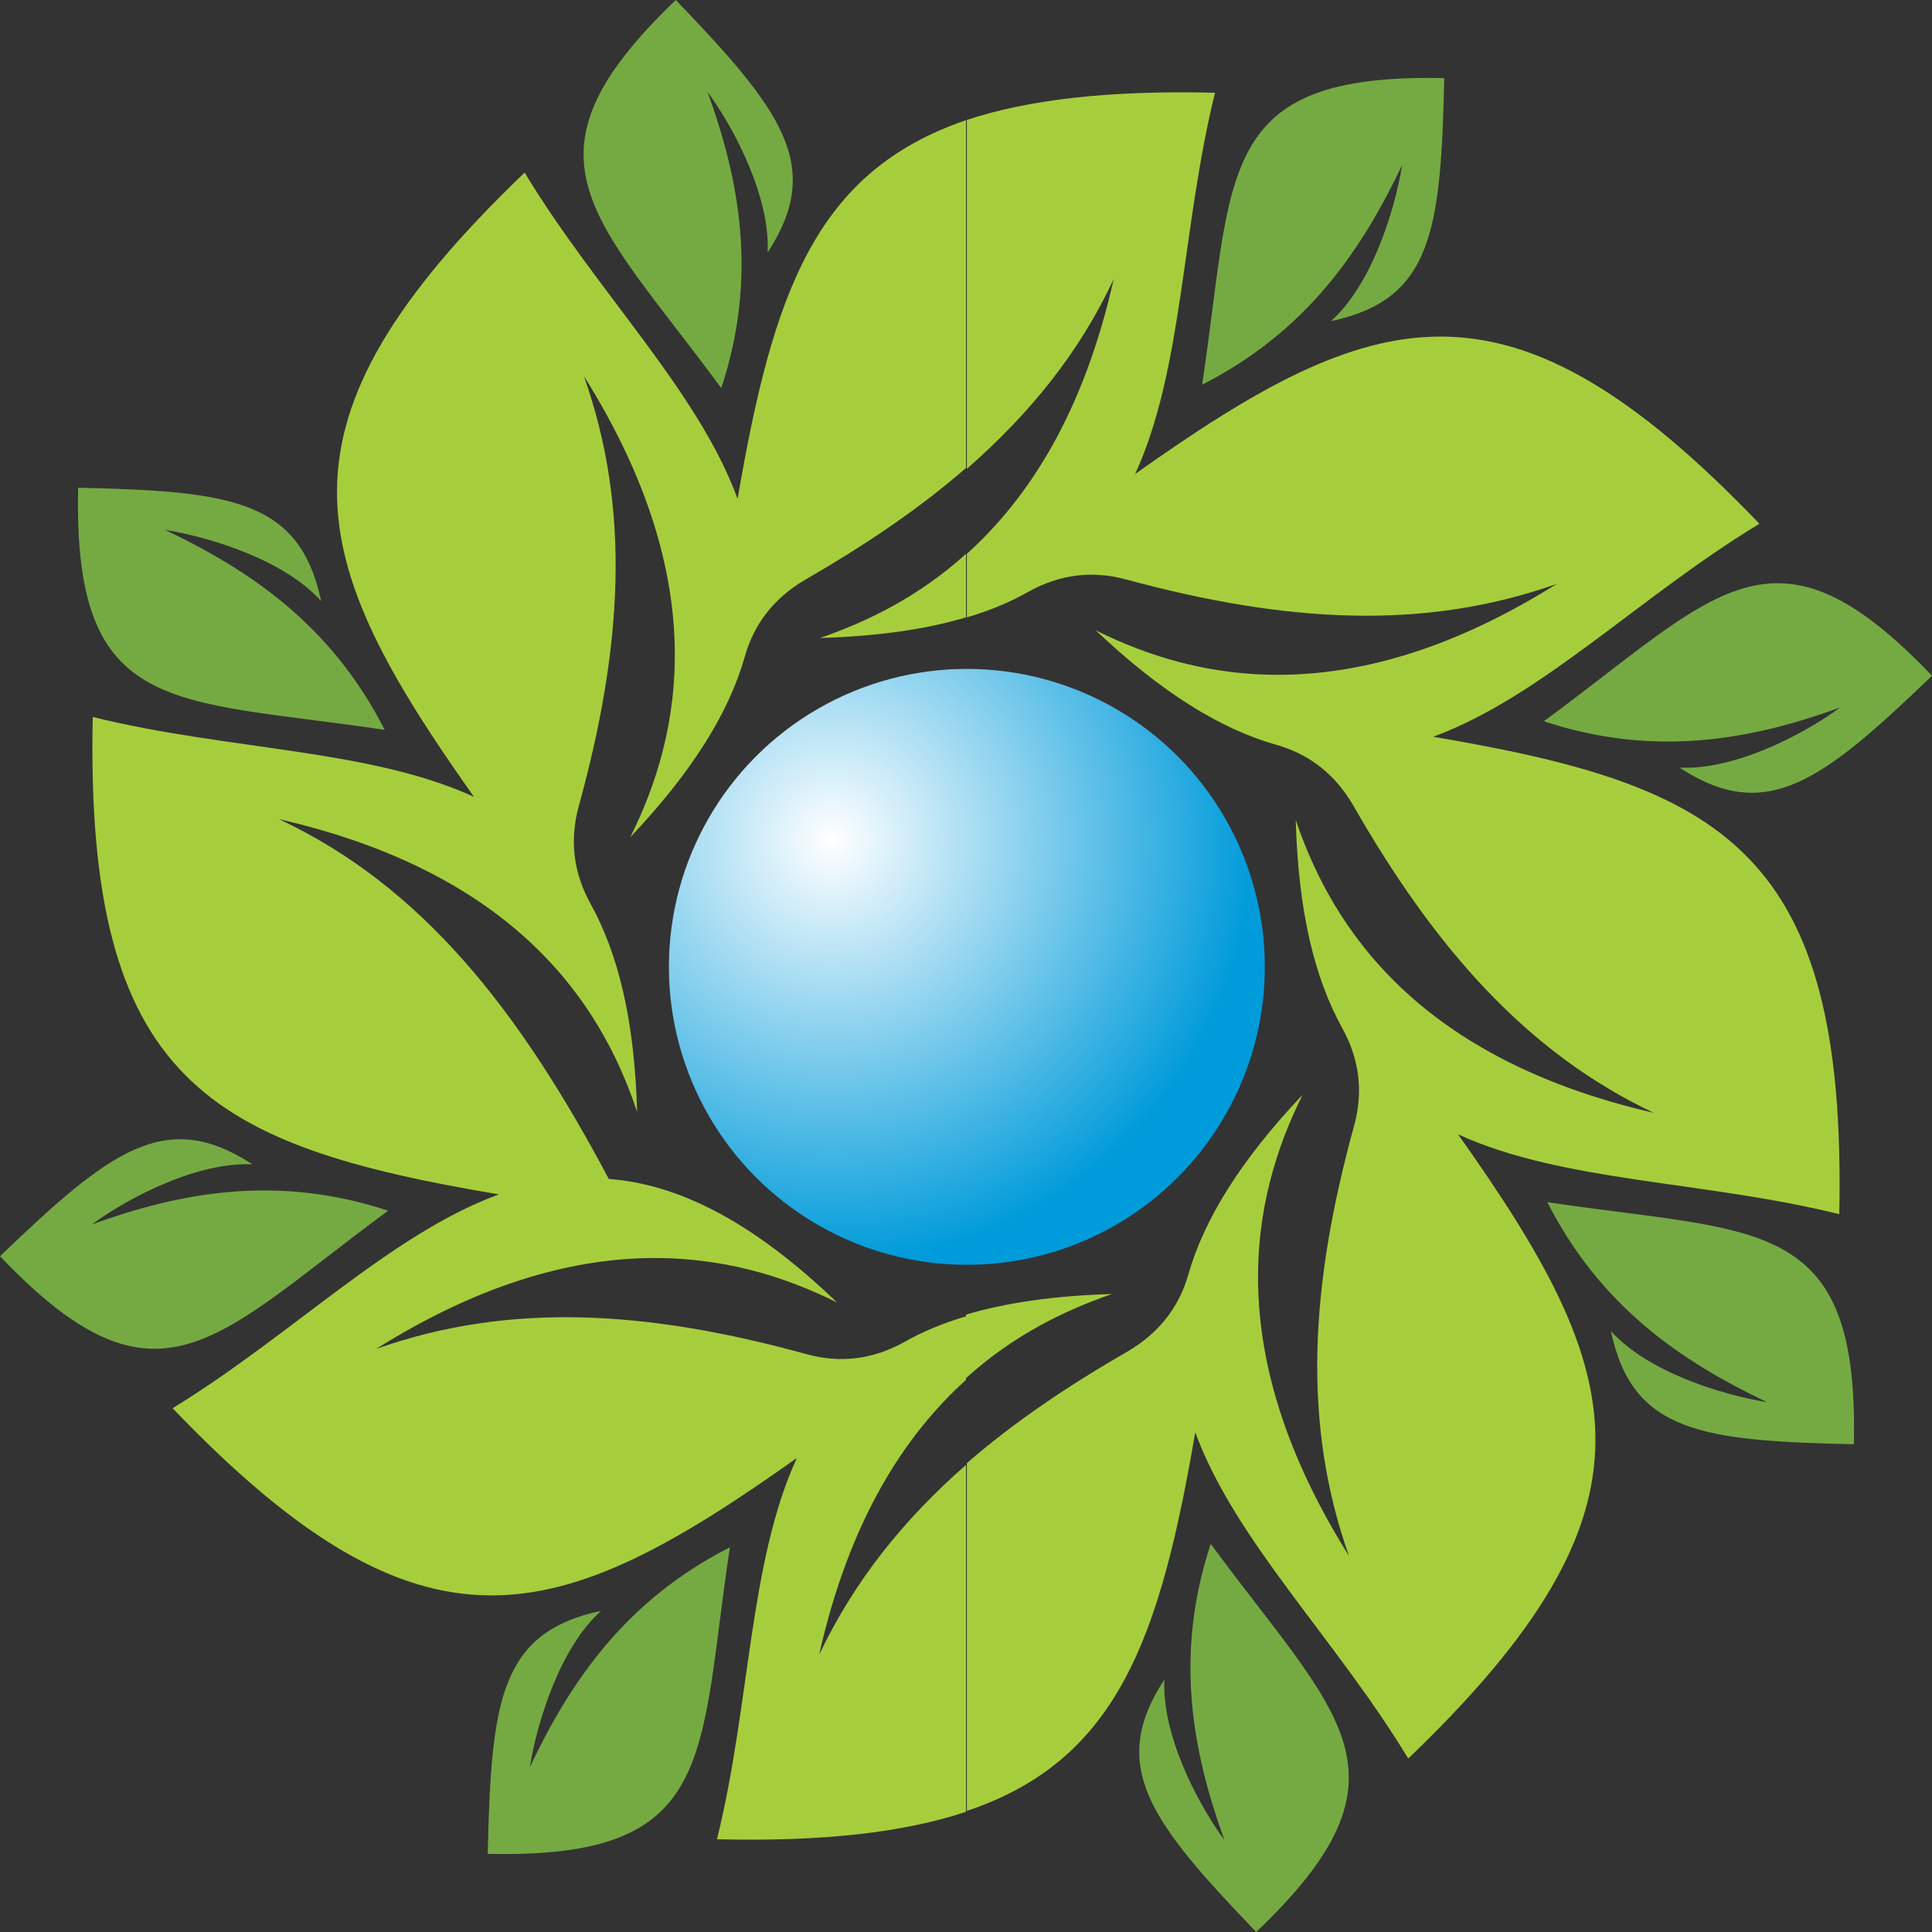 <?xml version="1.0" encoding="utf-8"?>
<!-- Generator: Adobe Illustrator 26.3.1, SVG Export Plug-In . SVG Version: 6.00 Build 0)  -->
<svg version="1.1" id="earth_x5F_leaf" xmlns="http://www.w3.org/2000/svg" xmlns:xlink="http://www.w3.org/1999/xlink" x="0px"
	 y="0px" viewBox="0 0 225 225" style="enable-background:new 0 0 225 225;" xml:space="preserve">
<rect x="0" y="0" width="225" height="225" fill="#333333" stroke="none"/>
<style type="text/css">
	.st0{fill-rule:evenodd;clip-rule:evenodd;fill:#A6CE3C;}
	.st1{fill-rule:evenodd;clip-rule:evenodd;fill:#75AA43;}
	.st2{fill-rule:evenodd;clip-rule:evenodd;fill:url(#earth_00000037659527612199688700000013283702189877617332_);}
</style>
<path id="big_leaf" class="st0" d="M112.5,14c7.2-2.4,16.6-3.5,29-3.2c-3.9,15.8-3.7,32.2-9.3,44.4c27.9-19.8,43.4-24.8,72.7,5.8
	c-13.9,8.4-25.4,20.2-38,24.8c33.7,5.7,48.2,13.2,47.3,55.6c-15.8-3.9-32.2-3.7-44.4-9.3c19.8,27.9,24.8,43.4-5.8,72.7
	c-8.4-13.9-20.2-25.4-24.8-38c-4.1,23.9-9,38.2-26.6,44.1v-40.5c5.4-4.7,11.6-8.9,18.7-13c3.6-2.1,6-5.1,7.1-9
	c1.8-6.3,6-13.2,13.3-20.9c-6,12-9.6,29.8,5.4,53.7c-5.5-15.5-4.5-31.6,0.6-50.1c1.1-4,0.6-7.8-1.4-11.4c-3.2-5.8-5.1-13.5-5.4-24.2
	c4.3,12.7,14.3,27.8,41.7,34.1c-14.8-7-25.5-19.2-35-35.8c-2.1-3.6-5.1-6-9.1-7.1c-6.3-1.8-13.2-6-20.9-13.3c12,6,29.8,9.6,53.7-5.4
	c-15.5,5.5-31.6,4.5-50.1-0.5c-4-1.1-7.8-0.6-11.4,1.4c-2.1,1.2-4.5,2.2-7.2,3v-7.4c7.2-6.5,13.6-16.4,17.1-32
	c-4,8.6-9.8,15.7-17.1,22.1V14L112.5,14z M112.5,160.5c5.5-5,11.5-7.9,17-9.8c-6.7,0.2-12.3,1-17,2.4V160.5z M58.1,139.1
	C24.4,133.4,9.9,126,10.8,83.5c15.8,3.9,32.2,3.7,44.4,9.3C35.5,65,30.4,49.5,61.1,20.1c8.4,13.9,20.2,25.4,24.8,38
	C90,34.2,94.9,20,112.5,14v40.5c-5.4,4.7-11.6,8.9-18.7,13c-3.6,2.1-6,5.1-7.1,9.1c-1.8,6.3-6,13.2-13.3,20.9
	c6-12,9.6-29.8-5.4-53.7c5.5,15.5,4.5,31.6-0.6,50.1c-1.1,4-0.6,7.8,1.4,11.4c3.2,5.8,5.1,13.5,5.4,24.2
	C70,116.8,60,101.7,32.5,95.4c16.6,7.8,27.9,22.1,38.4,41.9c7.9,0.6,16.5,4.7,26.6,14.4c-12-6-29.8-9.6-53.7,5.4
	c15.5-5.5,31.6-4.5,50.1,0.6c4,1.1,7.8,0.6,11.4-1.4c2.1-1.2,4.5-2.2,7.2-3v7.4c-7.2,6.5-13.6,16.4-17.1,32
	c4.1-8.6,9.8-15.7,17.1-22.1V211c-7.2,2.4-16.6,3.5-29,3.2c3.9-15.8,3.7-32.2,9.3-44.4c-27.9,19.8-43.4,24.8-72.7-5.8
	C34,155.5,45.5,143.7,58.1,139.1L58.1,139.1z M112.5,64.5c-5.5,5-11.5,7.9-17,9.8c6.7-0.2,12.3-1,17-2.4V64.5z"/>
<path id="small-leaf" class="st1" d="M180.2,140c24.6,3.7,36.3,1.4,35.7,28.2c-17.8-0.4-25.8-1.4-28.3-13.2
	c4.2,4.7,12.7,7.4,18.2,8.3C195.9,158.6,186.4,152.2,180.2,140L180.2,140z M141,179.8c14.8,20.1,24.7,26.7,5.3,45.2
	c-12.3-12.8-17.3-19.3-10.7-29.4c-0.3,6.3,3.7,14.2,7,18.7C138.9,204.1,136.7,192.8,141,179.8L141,179.8z M84,45.2
	C69.2,25.1,59.4,18.5,78.7,0C91,12.8,96,19.3,89.4,29.4c0.3-6.3-3.7-14.2-7-18.7C86.1,20.9,88.3,32.2,84,45.2L84,45.2z M85,180.2
	c-3.7,24.6-1.4,36.3-28.2,35.7c0.4-17.8,1.4-25.8,13.2-28.3c-4.7,4.2-7.4,12.7-8.3,18.2C66.4,195.9,72.8,186.4,85,180.2L85,180.2z
	 M140,44.8c3.7-24.6,1.4-36.3,28.2-35.7c-0.4,17.8-1.4,25.8-13.2,28.3c4.7-4.2,7.4-12.7,8.3-18.2C158.6,29.1,152.2,38.6,140,44.8
	L140,44.8z M45.2,141c-20.1,14.8-26.7,24.7-45.2,5.3C12.8,134,19.3,129,29.4,135.6c-6.3-0.3-14.2,3.7-18.7,7
	C20.9,138.9,32.2,136.7,45.2,141L45.2,141z M179.8,84c20.1-14.8,26.7-24.7,45.2-5.3C212.2,91,205.7,96,195.6,89.4
	c6.3,0.3,14.2-3.7,18.7-7C204.1,86.1,192.8,88.3,179.8,84L179.8,84z M44.8,85C20.1,81.3,8.5,83.6,9.1,56.8
	c17.8,0.4,25.8,1.4,28.3,13.2c-4.2-4.7-12.7-7.4-18.2-8.3C29.1,66.4,38.6,72.8,44.8,85z"/>
<radialGradient id="earth_00000113339882068172637180000007852915356001413042_" cx="96.901" cy="97.848" r="49.174" gradientUnits="userSpaceOnUse">
	<stop  offset="0" style="stop-color:#FFFFFF"/>
	<stop  offset="1" style="stop-color:#009BDA"/>
</radialGradient>
<circle id="earth" style="fill-rule:evenodd;clip-rule:evenodd;fill:url(#earth_00000113339882068172637180000007852915356001413042_);" cx="112.6" cy="112.6" r="34.7"/>
</svg>
